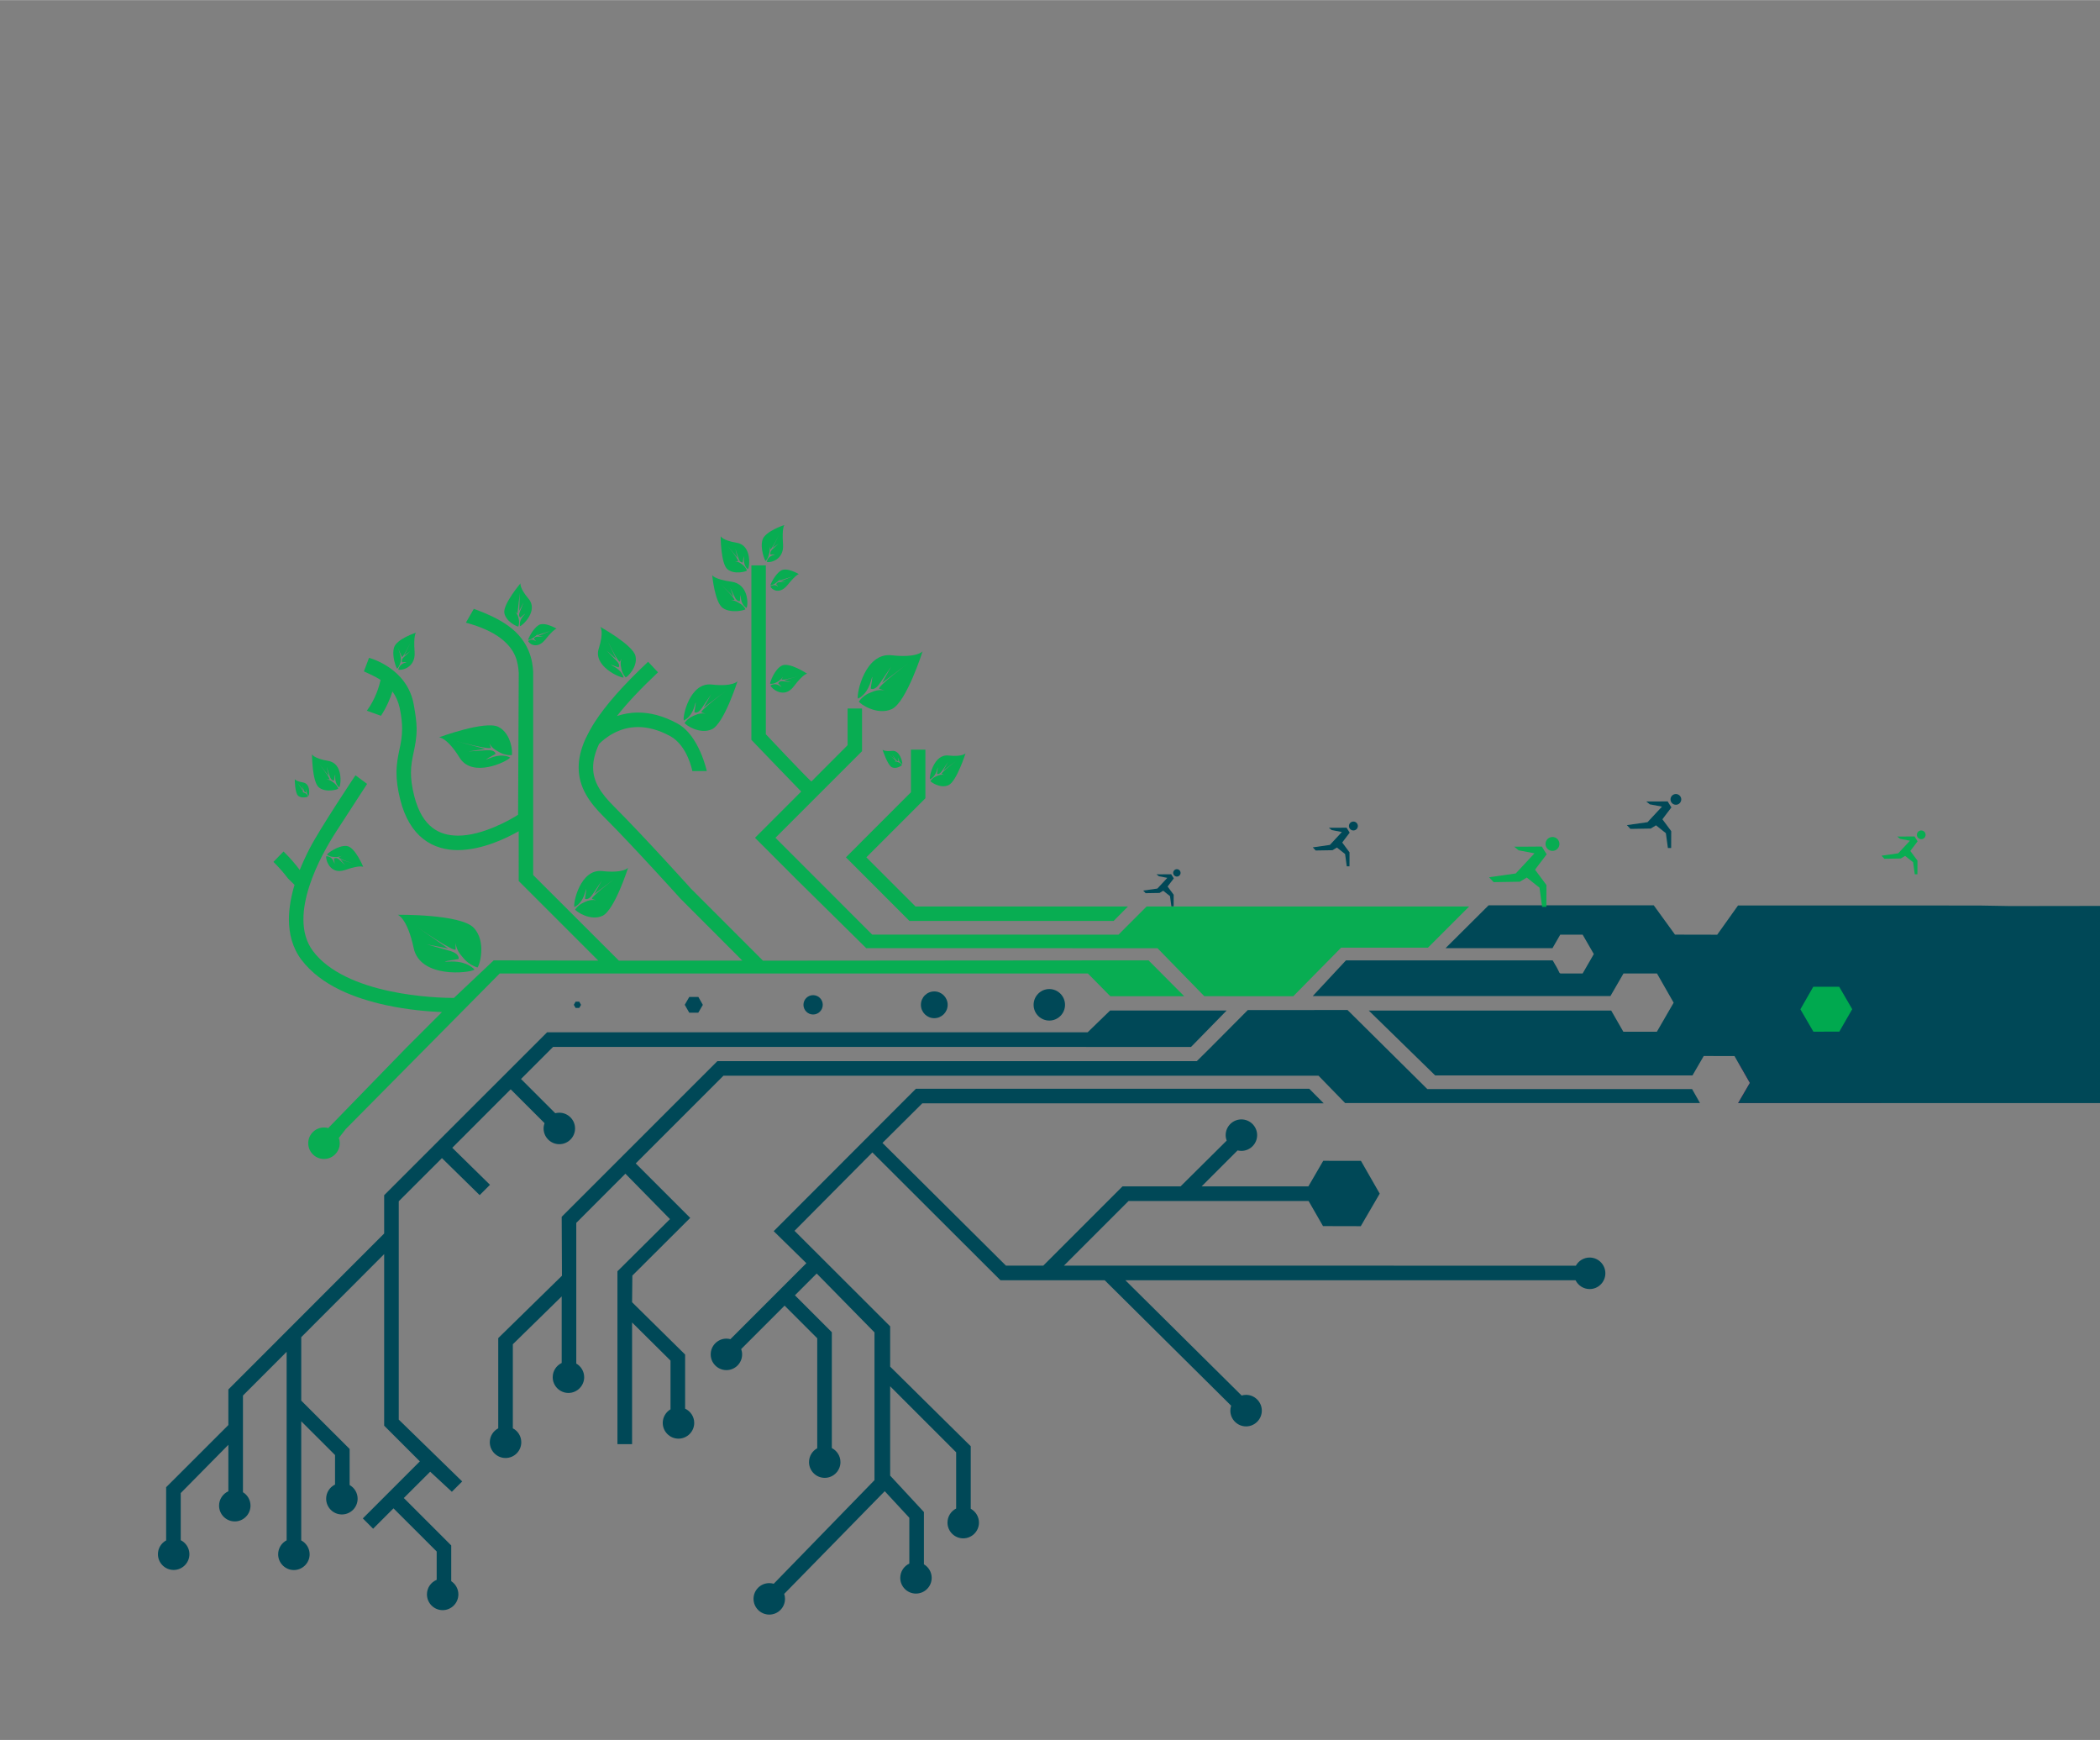 <?xml version="1.0" encoding="utf-8"?>
<!-- Generator: Adobe Illustrator 17.0.0, SVG Export Plug-In . SVG Version: 6.00 Build 0)  -->
<!DOCTYPE svg PUBLIC "-//W3C//DTD SVG 1.1//EN" "http://www.w3.org/Graphics/SVG/1.1/DTD/svg11.dtd">
<svg version="1.1"
	 id="svg2" xmlns:inkscape="http://www.inkscape.org/namespaces/inkscape" xmlns:cc="http://creativecommons.org/ns#" xmlns:rdf="http://www.w3.org/1999/02/22-rdf-syntax-ns#" xmlns:sodipodi="http://sodipodi.sourceforge.net/DTD/sodipodi-0.dtd" xmlns:dc="http://purl.org/dc/elements/1.1/" xmlns:svg="http://www.w3.org/2000/svg" sodipodi:docname="SYTEL BG Artwork_DB1_Comp - SVG.svg" inkscape:version="0.48.5 r10040"
	 xmlns="http://www.w3.org/2000/svg" xmlns:xlink="http://www.w3.org/1999/xlink" x="0px" y="0px" width="9538.588px"
	 height="7901.575px" viewBox="0 0 9538.588 7901.575" enable-background="new 0 0 9538.588 7901.575" xml:space="preserve">
<rect x="0" y="0" width="9538.588" height="7901.575" fill="#808080" stroke="none"/>
<sodipodi:namedview  id="namedview4" borderopacity="1" inkscape:cx="4630.1363" pagecolor="#ffffff" inkscape:zoom="0.04665165" gridtolerance="10" objecttolerance="10" bordercolor="#666666" inkscape:cy="4808.6982" guidetolerance="10" showgrid="false" inkscape:current-layer="layer1" inkscape:window-y="0" inkscape:window-height="554" inkscape:pageopacity="0" inkscape:pageshadow="2" inkscape:window-maximized="0" inkscape:window-width="747" inkscape:window-x="0">
	</sodipodi:namedview>
<g id="layer1" inkscape:label="bgdesign" inkscape:groupmode="layer">
	<g id="g6363">
		<g id="g24" transform="matrix(1.25,0,0,-1.25,3678.939,721.534)">
		</g>
		<g id="g28" transform="matrix(1.25,0,0,-1.25,4018.621,576.23)">
		</g>
		<g id="g36" transform="matrix(1.25,0,0,-1.25,4504.528,284.851)">
		</g>
		<g id="g40" transform="matrix(1.25,0,0,-1.25,4562.308,766.461)">
		</g>
		<g id="g44" transform="matrix(1.25,0,0,-1.25,3225.503,216.391)">
		</g>
		<g id="g48" transform="matrix(1.25,0,0,-1.25,3115.359,431.339)">
		</g>
		<g id="g74" transform="matrix(1.25,0,0,-1.25,5122.238,4116.671)">
			<path id="path76" inkscape:connector-curvature="0" fill="#00AF4F" fill-opacity="0.941" d="M0.8,0l-52.044-52.532H-792.9
				l-231.014,231.176l236.234,236.397v154.8h52.534V393.18l-214.536-214.536L-771.039,0H0.8z"/>
		</g>
		<g id="g78" transform="matrix(1.25,0,0,-1.25,5042.297,4588.976)">
			<path id="path80" inkscape:connector-curvature="0" fill="#004857" d="M0,0h423.524L293.987-132.475l-988.007,0.327h-1329.958
				l-116.647-116.648l124.479-124.317c4.731,1.142,9.625,1.795,14.683,1.795c31.65,0,57.265-25.777,57.265-57.264
				c0-31.324-25.615-57.1-57.265-57.1c-31.487,0-57.1,25.776-57.1,57.1c0,6.853,1.305,13.378,3.426,19.413l-123.012,122.85
				l-212.252-212.416l137.043-134.431l-37.523-37.522l-137.043,134.43L-2584.87-693.04v-793.212l230.524-224.651l-37.523-37.523
				l-78.799,72.926l-95.766-95.604l172.281-172.281v-129.863c15.661-10.277,25.941-27.897,25.941-47.801
				c0-31.65-25.615-57.426-57.102-57.426c-31.65,0-57.1,25.776-57.1,57.426c0,23.82,14.518,44.213,35.401,52.696v102.946
				l-156.945,156.781l-74.067-74.067l-37.361,37.522l207.195,207.194l-129.7,129.702v623.212l-301.329-301.654v-230.524
				l175.869-175.707v-131.006c17.295-9.788,29.039-28.388,29.039-49.596c0-31.649-25.613-57.263-57.262-57.263
				c-31.323,0-57.102,25.614-57.102,57.263c0,22.515,13.216,42.093,32.302,51.391v107.186l-122.846,122.686v-432.825
				c18.108-9.625,30.507-28.713,30.507-50.576c0-31.322-25.776-57.1-57.264-57.1c-31.487,0-57.101,25.778-57.101,57.1
				c0,22.189,12.563,41.441,30.835,50.903v684.883l-158.74-158.903v-351.252c16.479-9.953,27.409-28.06,27.409-48.781
				c0-31.486-25.614-57.264-57.101-57.264c-31.65,0-57.101,25.778-57.101,57.264c0,23.33,13.868,43.234,33.77,52.207v168.856
				l-173.096-175.381v-171.14c18.598-9.298,31.487-28.713,31.487-50.901c0-31.65-25.776-57.264-57.263-57.264
				c-31.488,0-57.101,25.614-57.101,57.264c0,21.535,12.073,40.46,29.854,50.085v193.165l226.119,225.956v129.21l566.115,566.603
				v139.162l592.052,591.891H-694.02h612.448L0,0z"/>
		</g>
		<g id="g82" transform="matrix(1.25,0,0,-1.25,1241.018,3913.964)">
			<path id="path84" inkscape:connector-curvature="0" fill="#00AF4F" fill-opacity="0.941" d="M0.8,0
				c22.352-21.861,40.46-43.723,52.859-60.2L77.48-83.53c-12.236-40.623-20.23-83.204-20.395-125.459
				c0-51.228,12.4-102.618,45.193-146.341c72.272-95.276,195.937-140.793,307.853-165.267
				c80.105-17.293,155.151-23.165,203.116-25.123L481.589-677.378L200.001-967.123c-4.894,1.468-10.115,2.121-15.5,2.121
				c-31.649,0-57.262-25.614-57.262-57.264c0-31.325,25.613-57.101,57.262-57.101c31.487,0,57.265,25.776,57.265,57.101
				c0,6.852-1.143,13.214-3.425,19.25l25.45,32.629l559.261,564.972h2137.199l81.572-82.715h268.538l-129.702,130.353
				l-1401.089-1.142L1517.886-97.234c-0.163,0.163-168.203,187.291-280.937,299.86c-46.169,46.333-74.556,88.098-74.556,140.142
				c0,24.145,6.036,52.206,21.535,85.488c21.535,21.535,71.622,61.994,141.936,61.506c33.446,0,72.437-8.648,117.791-33.446
				c62.647-35.402,79.289-126.437,79.289-126.437h52.532c0,0-27.897,130.19-106.37,172.444
				c-52.042,28.714-100.496,40.134-143.242,40.134c-28.55,0-54.328-5.058-77.004-12.725
				c36.055,45.844,84.999,98.376,149.277,158.903l-35.892,38.339c-91.361-85.814-153.682-157.109-193.978-219.267
				c-10.769-16.967-20.068-33.118-34.425-62.647c-16.313-36.708-23.981-70.48-23.981-102.292
				c0-73.252,40.949-128.558,89.892-177.339c55.47-55.306,125.459-130.19,181.58-191.043
				c56.285-60.853,98.213-107.675,98.377-107.838l224.977-225.141l-448.649-0.326L944.594-47.802v737.416
				c-1.794,38.828-12.726,111.917-89.892,167.387c-31.325,22.84-72.762,43.069-125.785,62.158l-28.714-50.086
				c56.775-15.335,96.418-34.586,123.502-54.49c59.874-44.539,65.583-90.872,68.52-127.416l-2.447-516.027
				c-23.004-15.173-128.395-76.516-218.777-75.864c-34.913,0.164-66.401,8.321-93.157,29.203
				c-26.919,21.046-50.575,56.123-65.584,115.344c-8.81,35.076-11.747,61.669-11.747,84.02c0,27.734,4.568,49.269,9.626,73.741
				c5.22,24.309,10.932,51.392,10.932,86.141c0,24.634-4.243,52.533-10.278,86.794c-23.494,135.572-162.657,170.648-162.657,170.648
				l-18.599-49.106c0,0,43.071-18.925,60.691-31.161c-4.731-21.698-18.11-68.52-49.923-111.754l51.227-18.435
				c21.047,32.139,33.935,63.789,41.765,88.424c12.236-17.13,21.21-36.87,26.266-59.711c6.527-30.834,8.811-54.98,8.811-75.699
				c0-29.04-4.405-51.065-9.626-75.373c-5.056-24.146-10.766-50.901-10.766-84.509c0-27.082,3.752-58.406,13.377-96.908
				c16.803-67.216,46.17-114.365,84.182-143.894c37.687-29.529,82.39-40.297,125.46-40.297
				c88.914,0.652,175.869,42.907,221.06,68.684V-69.5l289.257-289.256l-380.128,0.979L656.644-494.33
				c-29.531,0-128.885,1.958-235.419,25.125c-106.696,22.678-219.103,67.379-276.857,145.361
				c-24.634,32.956-34.586,71.785-34.586,114.855c-0.327,77.168,33.934,165.593,69.334,233.624
				c17.622,34.097,35.241,63.137,48.457,83.531L341.121,283.22l-42.255,31.323c-0.651-0.652-129.211-193.815-166.406-265.763
				c-12.4-23.982-24.801-50.412-36.056-78.309C82.862-11.42,62.796,13.052,37.508,37.687L0.8,0z"/>
		</g>
		<g id="g86" transform="matrix(1.25,0,0,-1.25,5644.098,4116.671)">
			<g>
				<g id="path88_9_" inkscape:connector-curvature="0">
					<path opacity="0.941" fill="#00AF4F" d="M0.8,0h822.251L673.61-149.441H358.088L184.175-325.964l-323.353,0.163
						l-169.998,174.239l-838.239,0.326h-220.245l-253.527,250.102l-150.584,150.746l167.878,168.039
						c-38.829,39.481-181.092,187.943-181.092,187.943v633.655h52.532V625.824c0,0,141.61-150.746,165.43-171.792l131.658,131.985
						v133.289h52.532V564.318l-314.706-314.706l351.577-351.741h198.547l696.466-0.163L-348.819,0h275.062H0.8z"/>
				</g>
			</g>
		</g>
		<g id="g90" transform="matrix(1.25,0,0,-1.25,2087.74,3441.048)">
			<path id="path92" inkscape:connector-curvature="0" fill="#00AF4F" fill-opacity="0.941" d="M0,0
				c46.333-75.046,172.282-14.356,183.539,0.653c-11.095,6.036-36.382,14.03-76.841-3.426
				c-32.467-13.541,23.656,16.477,23.656,16.477s0.326,15.825-32.303,13.541c-32.629-2.446-66.889-4.567-66.889-4.567l61.18,9.462
				L-15.824,61.017c0,0,134.431-35.893,129.048-23.494l-6.364,17.621c0,0,6.527-18.926,31.65-31.651
				c4.569-2.447,21.536-15.01,50.74-14.194c4.078,6.037,0.162,77.984-48.129,102.618C93.157,136.39-74.883,74.068-74.883,74.068
				S-46.169,74.884,0,0"/>
		</g>
		<g id="g94" transform="matrix(1.25,0,0,-1.25,2719.52,2945.902)">
			<path id="path96" inkscape:connector-curvature="0" fill="#00AF4F" fill-opacity="0.941" d="M0,0
				c-20.394-63.463,76.352-105.881,90.383-104.902c-1.958,9.136-9.79,27.571-39.645,42.417
				c-23.655,11.911,20.883-5.546,20.883-5.546s9.299,7.667-7.995,24.961C46.333-25.287,28.224-6.852,28.224-6.852l35.402-30.345
				L27.245,38.992c0,0,45.191-94.788,49.76-85.488l7.014,12.235c0,0-7.667-12.887-2.61-33.608
				c0.816-3.914,1.958-19.903,16.641-36.381c5.546,0.816,45.028,38.339,35.403,78.146C123.991,13.541,5.71,79.289,5.71,79.289
				S20.23,63.3,0,0"/>
		</g>
		<g id="g98" transform="matrix(1.25,0,0,-1.25,1879.12,4305.919)">
			<path id="path100" inkscape:connector-curvature="0" fill="#00AF4F" fill-opacity="0.941" d="M0,0
				c23.656-109.797,201.157-91.198,221.062-77.82c-10.768,11.746-37.361,32.302-93.973,29.039c-44.7-2.611,35.73,9.301,35.73,9.301
				S169.997-20.557,129.7-9.3C89.566,1.957,47.312,13.867,47.312,13.867l77.657-14.846L7.178,80.431
				c0,0,146.342-101.152,145.362-84.021c-0.815,9.463,0,24.146,0,24.146s-0.49-25.614,23.982-51.554
				c4.569-5.057,19.741-27.571,54.98-39.154c7.831,5.709,33.935,93.807-13.377,144.219C170.486,124.316-57.917,121.38-57.917,121.38
				S-23.33,110.122,0,0"/>
		</g>
		<g id="g102" transform="matrix(1.25,0,0,-1.25,4307.614,3431.024)">
			<path id="path104" inkscape:connector-curvature="0" fill="#00AF4F" fill-opacity="0.941" d="M0,0
				c-52.207,5.873-69.989-75.7-67.053-86.63c6.69,2.937,19.904,11.909,26.757,37.524C-34.914-28.877-41.44-66.4-41.44-66.4
				s7.343-5.711,18.273,10.441C-12.235-39.971-0.653-22.84-0.653-22.84l-18.109-32.303L34.75-15.01c0,0-66.4-50.085-58.733-52.043
				l10.605-3.59c0,0-11.093,4.08-26.43-3.099c-2.773-1.305-15.009-4.731-25.45-18.762c1.468-4.078,36.871-28.713,66.073-15.009
				C30.181-93.646,62.483,8.157,62.483,8.157S52.37-5.547,0,0"/>
		</g>
		<g id="g106" transform="matrix(1.25,0,0,-1.25,3232.203,3108.639)">
			<path id="path108" inkscape:connector-curvature="0" fill="#00AF4F" fill-opacity="0.941" d="M0,0
				c-78.799,8.647-105.718-114.365-101.149-130.679c10.115,4.405,30.181,17.946,40.295,56.284
				c7.995,30.509-1.631-25.777-1.631-25.777s11.094-8.973,27.409,15.337C-18.598-60.364-1.143-34.587-1.143-34.587l-27.244-48.78
				l80.593,60.69c0,0-100.17-75.699-88.261-78.636l15.988-5.384c0,0-16.967,6.199-39.97-4.568
				c-4.242-2.121-22.678-7.178-38.176-28.224c1.958-6.363,55.143-43.397,99.355-23.004C45.354-141.61,94.135,12.073,94.135,12.073
				S78.799-8.647,0,0"/>
		</g>
		<g id="g110" transform="matrix(1.25,0,0,-1.25,4048.884,2975.719)">
			<path id="path112" inkscape:connector-curvature="0" fill="#00AF4F" fill-opacity="0.941" d="M0,0
				c-94.949,10.277-127.089-137.858-121.705-157.599c12.399,5.547,36.054,21.699,48.455,68.032
				c9.625,36.871-1.959-31.161-1.959-31.161s13.542-10.767,33.119,18.762C-22.35-72.6-1.305-41.767-1.305-41.767l-32.628-58.731
				l96.908,73.089c0,0-120.727-91.035-106.371-94.624c7.667-1.795,19.578-6.363,19.578-6.363s-20.556,7.178-48.291-5.71
				c-5.221-2.284-27.41-8.483-46.17-33.77c2.448-7.832,66.563-52.37,119.911-27.572C54.654-170.651,113.387,14.355,113.387,14.355
				S95.114-10.442,0,0"/>
		</g>
		<g id="g114" transform="matrix(1.25,0,0,-1.25,2735.019,3955.769)">
			<path id="path116" inkscape:connector-curvature="0" fill="#00AF4F" fill-opacity="0.941" d="M0,0
				c-78.799,8.646-105.718-114.365-100.987-130.68c10.115,4.405,29.855,17.947,40.133,56.285
				c8.159,30.508-1.631-25.777-1.631-25.777s11.257-8.973,27.571,15.336C-18.437-60.364-1.142-34.587-1.142-34.587l-27.083-48.78
				l80.431,60.689c0,0-100.008-75.699-88.261-78.635l16.151-5.384c0,0-17.13,6.199-40.134-4.406
				c-4.242-2.283-22.514-7.34-38.176-28.386c1.958-6.364,55.306-43.561,99.519-23.003C45.518-141.61,94.297,12.073,94.297,12.073
				S78.961-8.646,0,0"/>
		</g>
		<g id="g118" transform="matrix(1.25,0,0,-1.25,3556.659,2471.354)">
			<path id="path120" inkscape:connector-curvature="0" fill="#00AF4F" fill-opacity="0.941" d="M0,0
				c4.731-59.874-51.718-68.847-59.222-63.79c1.794,7.178,7.993,20.557,25.614,24.798c14.031,3.426-11.911,1.305-11.911,1.305
				s-4.241,9.136,7.016,19.251C-27.572-8.32-15.989,2.447-15.989,2.447l-22.188-16.151l27.244,54.979
				c0,0-33.933-68.357-35.238-59.221l-2.773,12.562c0,0,3.099-13.052-1.794-29.529c-0.817-3.1-2.938-16.315-12.725-26.104
				c-2.775,2.121-20.394,45.518-11.258,76.679c8.973,31.323,79.615,54.001,79.615,54.001S-4.569,60.037,0,0"/>
		</g>
		<g id="g122" transform="matrix(1.25,0,0,-1.25,1883.198,2960.177)">
			<path id="path124" inkscape:connector-curvature="0" fill="#00AF4F" fill-opacity="0.941" d="M0,0
				c4.569-60.201-51.88-69.01-59.221-64.117c1.795,7.179,7.994,20.721,25.613,24.963c14.031,3.425-11.909,1.141-11.909,1.141
				s-4.405,9.136,6.852,19.251C-27.571-8.647-15.988,2.12-15.988,2.12l-22.186-15.987l27.244,54.979
				c0,0-33.934-68.358-35.239-59.221l-15.01,33.771c0,0,15.336-34.424,10.442-50.738c-0.818-3.1-3.1-16.478-12.725-26.266
				c-2.939,2.283-20.395,45.517-11.258,76.841C-65.747,46.822,4.731,69.5,4.731,69.5S-4.567,59.711,0,0"/>
		</g>
		<g id="g126" transform="matrix(1.25,0,0,-1.25,3577.051,2656.728)">
			<path id="path128" inkscape:connector-curvature="0" fill="#00AF4F" fill-opacity="0.941" d="M0,0
				c-31.487-39.155-61.505-12.399-61.994-4.895c4.73,3.1,15.171,7.995,25.287,0.491c8.157-6.2-4.567,7.34-4.567,7.34
				s3.098,8.158,13.703,7.995c10.605-0.327,21.861-0.49,21.861-0.49l-18.926,2.937l42.745,17.946l-48.781-15.825l6.036,9.298
				c0,0-6.198-9.788-17.456-16.966c-2.121-1.469-10.603-8.321-20.228-8.81c0,2.936,16.477,39.481,38.012,53.186
				c21.535,13.867,65.421-12.563,65.421-12.563S31.65,39.155,0,0"/>
		</g>
		<g id="g130" transform="matrix(1.25,0,0,-1.25,2476.842,2904.504)">
			<path id="path132" inkscape:connector-curvature="0" fill="#00AF4F" fill-opacity="0.941" d="M0,0
				c-31.65-39.155-61.669-12.236-62.158-4.895c4.732,3.264,15.172,7.995,25.287,0.49c8.157-6.037-4.568,7.505-4.568,7.505
				s3.1,7.994,13.542,7.668c10.767-0.164,22.024-0.327,22.024-0.327l-18.925,3.101l42.907,17.782l-48.78-15.825l5.873,9.136
				c0,0-6.037-9.626-17.457-16.804c-2.12-1.469-10.605-8.158-20.23-8.81c0,2.937,16.314,39.481,38.013,53.348
				C-2.937,66.074,40.95,39.644,40.95,39.644S31.487,39.317,0,0"/>
		</g>
		<g id="g134" transform="matrix(1.25,0,0,-1.25,3347.832,2465.236)">
			<path id="path136" inkscape:connector-curvature="0" fill="#00AF4F" fill-opacity="0.941" d="M0,0
				c53.839-9.299,46.008-87.283,39.481-95.929c-5.709,4.405-15.989,15.988-14.683,40.786c0.979,19.577-4.404-15.825-4.404-15.825
				S11.42-74.23,5.547-56.774C-0.326-39.155-6.2-20.882-6.2-20.882l7.669-33.771L-39.154-4.079c0,0,50.411-62.973,42.092-62.647
				l-11.911-0.326c0,0,12.563,0.489,25.614-9.952c2.284-1.794,13.215-8.321,19.252-23.656c-2.774-3.426-45.519-15.825-70.48,4.567
				C-59.548-75.699-59.548,24.146-59.548,24.146S-53.839,8.973,0,0"/>
		</g>
		<g id="g138" transform="matrix(1.25,0,0,-1.25,2401.592,2720.354)">
			<path id="path140" inkscape:connector-curvature="0" fill="#00AF4F" fill-opacity="0.941" d="M0,0
				c35.077-41.766-21.209-96.093-31.814-98.54c-1.468,7.179-1.794,22.514,15.011,40.623c13.539,14.357-13.38-9.298-13.38-9.298
				s-8.972,3.425-2.284,20.392c6.853,17.294,14.194,35.076,14.194,35.076l-16.152-30.671l1.958,64.606l-8.482-74.721l-9.3,7.505
				c0,0,9.953-7.994,13.051-24.145c0.49-3.1,4.895-15.01-0.653-30.671c-4.078-0.817-44.863,17.456-50.737,49.106
				C-94.299-19.251-29.856,57.101-29.856,57.101S-35.24,41.765,0,0"/>
		</g>
		<g id="g142" transform="matrix(1.25,0,0,-1.25,1376.632,3553.413)">
			<path id="path144" inkscape:connector-curvature="0" fill="#00AF4F" fill-opacity="0.941" d="M0,0
				c27.41-4.568,23.169-44.05,19.904-48.617c-2.774,2.447-7.994,8.32-7.34,20.719c0.489,9.952-2.286-7.831-2.286-7.831
				s-4.566-1.631-7.504,7.015c-2.936,9.136-5.873,18.272-5.873,18.272l3.753-17.13L-19.904-1.958l21.373-31.65l-6.036-0.326
				l12.889-5.058c1.141-0.979,6.688-4.241,9.951-11.909c-1.468-1.632-23.166-7.995-35.891,2.284
				c-12.563,10.278-12.563,60.852-12.563,60.852S-27.244,4.73,0,0"/>
		</g>
		<g id="g146" transform="matrix(1.25,0,0,-1.25,1491.854,3455.73)">
			<path id="path148" inkscape:connector-curvature="0" fill="#00AF4F" fill-opacity="0.941" d="M0,0
				c53.838-9.136,45.681-87.119,39.317-95.767c-5.71,4.406-15.987,16.152-14.682,40.787c0.979,19.415-4.405-15.826-4.405-15.826
				s-9.137-3.262-15.009,14.194C-0.49-39.155-6.526-20.72-6.526-20.72l7.669-33.77l-40.46,50.574c0,0,50.41-62.974,41.928-62.484
				l-11.748-0.49c0,0,12.563,0.49,25.451-9.952c2.286-1.794,13.379-8.32,19.252-23.655c-2.61-3.426-45.518-15.825-70.316,4.568
				C-59.711-75.536-59.711,24.309-59.711,24.309S-54.001,9.136,0,0"/>
		</g>
		<g id="g150" transform="matrix(1.25,0,0,-1.25,3550.337,3023.192)">
			<path id="path152" inkscape:connector-curvature="0" fill="#00AF4F" fill-opacity="0.941" d="M0,0
				c26.918,15.01,92.666-29.04,92.666-29.04s-13.052,0.979-48.782-46.333c-35.891-47.475-82.223-6.036-84.507,3.426
				c5.383,3.426,19.577,10.115,36.218-3.1c12.236-9.788-7.831,10.931-7.831,10.931s2.935,10.278,17.619,7.994
				c14.357-2.121,30.019-4.405,30.019-4.405L8.81-53.021l55.795,16.313c0,0-69.174-20.23-64.442-12.399l6.362,11.42
				c0,0-6.525-12.072-20.556-20.066c-2.937-1.305-13.542-9.626-27.898-7.668C-42.581-61.18-27.083-14.683,0,0"/>
		</g>
		<g id="g154" transform="matrix(1.25,0,0,-1.25,1574.446,3841.771)">
			<path id="path156" inkscape:connector-curvature="0" fill="#00AF4F" fill-opacity="0.941" d="M0,0
				c30.672-2.938,60.364-76.026,60.364-76.026S50.25-67.869-5.872-87.283c-56.286-19.088-71.459,41.112-68.033,50.085
				c6.364,0,21.535-2.447,28.225-22.677c4.731-14.846-0.489,13.541-0.489,13.541s8.156,6.852,19.088-3.1
				c10.93-10.114,22.35-20.719,22.35-20.719l-17.782,21.209l55.306-17.784c0,0-68.685,21.863-60.201,25.778l11.747,5.873
				c0,0-12.401-6.362-28.225-5.058c-3.099,0.49-16.803-0.326-27.408,9.137C-69.662-27.083-30.672,2.773,0,0"/>
		</g>
		<g id="g158" transform="matrix(1.25,0,0,-1.25,3323.361,2641.841)">
			<path id="path160" inkscape:connector-curvature="0" fill="#00AF4F" fill-opacity="0.941" d="M0,0
				c62.974-8.81,60.363-86.467,53.838-95.276c-7.015,4.567-19.741,15.988-20.556,40.623c-0.653,19.577-3.426-15.662-3.426-15.662
				S19.577-73.579,11.42-56.284C3.263-38.992-5.547-20.882-5.547-20.882L6.363-54.49L-44.375-4.241h-0.164h0.164
				c1.794-1.958,62.974-62.322,53.511-61.832l-13.54-0.653c0,0,14.355,0.653,30.018-9.789c3.263-1.795,16.315-8.157,24.472-23.492
				c-2.773-3.427-50.901-15.826-81.409,3.915C-61.668-76.188-70.641,23.656-70.641,23.656S-62.648,8.647,0,0"/>
		</g>
		<g id="g162" transform="matrix(1.25,0,0,-1.25,3284.206,2484.643)">
			<path id="path164" inkscape:connector-curvature="0" fill="#004857" fill-opacity="0.941" d="M0,0h-0.163H0z"/>
		</g>
		<g id="g166" transform="matrix(1.25,0,0,-1.25,3171.839,4598.765)">
			<path id="path168" inkscape:connector-curvature="0" fill="#004857" d="M0,0h-32.956l-16.313,28.55l16.478,28.552H0.164
				l16.315-28.715L0,0z"/>
		</g>
		<g id="g170" transform="matrix(1.25,0,0,-1.25,2631.014,4577.353)">
			<path id="path172" inkscape:connector-curvature="0" fill="#004857" d="M0,0h-13.214l-6.527,11.42l6.527,11.42H0l6.525-11.583
				L0,0z"/>
		</g>
		<g id="g174" transform="matrix(1.25,0,0,-1.25,4837.551,4563.282)">
			<path id="path176" inkscape:connector-curvature="0" fill="#004857" d="M0,0c0-31.323-25.615-57.101-57.103-57.101
				c-31.649,0-57.099,25.778-57.099,57.101c0,31.487,25.45,57.427,57.099,57.427C-25.615,57.427,0,31.487,0,0"/>
		</g>
		<g id="g178" transform="matrix(1.25,0,0,-1.25,4304.474,4563.078)">
			<path id="path180" inkscape:connector-curvature="0" fill="#004857" d="M0,0c0-26.756-21.861-48.617-48.617-48.617
				c-26.919,0-48.617,21.861-48.617,48.617s21.698,48.617,48.617,48.617C-21.861,48.617,0,26.756,0,0"/>
		</g>
		<g id="g182" transform="matrix(1.25,0,0,-1.25,3737.137,4563.078)">
			<path id="path184" inkscape:connector-curvature="0" fill="#004857" d="M0,0c0-19.25-15.662-35.238-35.076-35.238
				C-54.491-35.238-70.153-19.25-70.153,0c0,19.414,15.662,35.077,35.077,35.077C-15.662,35.077,0,19.414,0,0"/>
		</g>
		<g id="g186" transform="matrix(1.25,0,0,-1.25,2551.277,5887.406)">
			<path id="path188" inkscape:connector-curvature="0" fill="#004857" d="M0,0l-177.501-173.75v-305.407
				c18.272-9.462,30.67-28.551,30.67-50.575c0-31.651-25.613-57.264-57.1-57.264s-57.265,25.613-57.265,57.264
				c0,21.861,12.401,40.949,30.673,50.575v327.759L0.979,75.209L0,289.256l565.787,565.623h733.01h1009.215l46.986,46.497
				l138.184,138.999l362.344,0.163l290.072-287.298h962.066l28.714-50.738H2846.881l-96.746,99.355H1298.797H587.812
				L269.025,483.235l198.06-197.894L256.79,75.698l-0.977-96.744l192.673-190.063v-196.59c19.577-9.137,33.118-28.878,33.118-51.88
				c0-31.325-25.614-57.101-57.264-57.101c-31.486,0-57.101,25.776-57.101,57.101c0,21.045,11.42,39.48,28.224,49.432v177.012
				l-139.65,138.51v-441.96h-53.187V91.361l190.879,189.574l-162.002,164.94L53.021,267.231v-511.133
				c17.132-9.789,28.715-28.387,28.715-49.596c0-31.324-25.778-57.102-57.264-57.102c-31.487,0-57.101,25.778-57.101,57.102
				c0,22.84,13.378,42.581,32.629,51.717L0,0z"/>
		</g>
		<g id="g190" transform="matrix(1.25,0,0,-1.25,7220.486,5710.802)">
			<path id="path192" inkscape:connector-curvature="0" fill="#004857" d="M0,0c31.488,0,57.102-25.777,57.102-57.264
				c0-31.486-25.614-57.263-57.102-57.263c-22.514,0-41.928,13.214-51.227,31.976h-1635.855l422.546-418.793
				c5.057,1.631,10.441,2.446,16.151,2.446c31.324,0,57.1-25.776,57.1-57.264c0-31.486-25.776-57.264-57.1-57.264
				c-31.65,0-57.263,25.778-57.263,57.264c0,6.199,0.978,12.236,2.937,17.947l-459.418,455.664h-378.822l-465.453,464.473
				l-282.893-284.851l347.498-347.009v-146.341l292.846-289.256v-227.099c17.783-9.788,29.854-28.714,29.854-50.411
				c0-31.324-25.612-57.101-57.262-57.101c-31.651,0-57.102,25.777-57.102,57.101c0,22.351,12.726,41.766,31.487,51.228v204.256
				l-239.823,239.825v-324.496l122.686-132.311v-189.901c16.803-9.952,28.223-28.387,28.223-49.27c0-31.486-25.613-57.1-57.263-57.1
				c-31.488,0-56.938,25.614-56.938,57.1c0,22.841,13.379,42.744,32.956,51.881v166.407l-89.404,96.582l-365.281-373.113
				c1.957-5.709,2.936-11.584,2.936-17.945c0-31.651-25.613-57.264-57.101-57.264c-31.65,0-57.264,25.613-57.264,57.264
				c0,31.65,25.614,57.101,57.264,57.101c5.547,0,11.094-0.815,16.152-2.285l366.097,376.377v536.746L-2808.704-58.08
				l-79.125-79.125l134.105-134.106v-420.914c18.599-9.462,31.325-28.713,31.325-51.064c0-31.323-25.614-57.101-57.101-57.101
				c-31.65,0-57.102,25.778-57.102,57.101c0,21.861,12.073,40.786,29.856,50.412v399.543l-118.607,118.605l-157.76-157.761
				c2.121-6.035,3.426-12.561,3.426-19.413c0-31.488-25.451-57.101-57.101-57.101c-31.486,0-57.101,25.613-57.101,57.101
				c0,31.485,25.615,57.263,57.101,57.263c5.058,0,9.952-0.652,14.519-1.958l276.042,276.041l-118.77,116.323l516.844,517.496
				h1429.151l52.694-53.023h-1458.678l-144.71-143.893l448.811-445.875h135.411l287.951,287.951h210.947l167.55,166.245
				c-2.285,6.199-3.59,13.051-3.59,20.067c0,31.323,25.614,57.1,57.264,57.1c31.325,0,57.1-25.777,57.1-57.1
				c0-31.651-25.775-57.265-57.1-57.265c-4.894,0-9.462,0.653-14.031,1.632l-130.678-130.679h387.957l54.002,92.992l137.041-0.163
				l68.196-119.095l-68.847-118.281l-137.206,0.326l-52.369,91.198h-654.211l-234.93-234.928H-50.084C-40.296-11.91-21.371,0,0,0"/>
		</g>
		<g id="g194" transform="matrix(1.25,0,0,-1.25,8454.067,4828.188)">
			<path id="path196" inkscape:connector-curvature="0" fill="#C30065" d="M0,0l-445.713,0.162L0,0z"/>
		</g>
		<g id="g198" transform="matrix(1.25,0,0,-1.25,8454.067,4828.188)">
			<path id="path200" inkscape:connector-curvature="0" fill="#C30065" d="M0,0l72.844-144.71l-520.351-0.326l23.982,41.276
				l18.761,32.139l-40.949,71.783L0,0z"/>
		</g>
		<g id="g202" transform="matrix(1.25,0,0,-1.25,7318.374,4589.181)">
			<path id="path204" inkscape:connector-curvature="0" fill="#004857" d="M0,0h-880.982l241.453-235.744h934.82l40.949,70.642
				l111.755-0.164l14.521-25.777h0.326l40.949-71.783l-42.743-73.415h1343.47v716.369l-354.69-0.488l-113.834,1.957l-875.109,0.163
				l-75.699-106.207l-153.358,0.326L154.661,382.25h-600.21l-156.457-155.641h388.611l28.225,49.107h81.41l40.623-70.48
				l-40.623-70.477h-81.41l-0.816,1.468h-1.468l-9.462,18.925l-15.662,27.081h-751.283l-120.565-129.537H-2.773l47.474,82.063
				l121.707-0.164l60.527-106.044L165.918-77.004L44.051-76.841L0,0z"/>
		</g>
		<g id="g206" transform="matrix(1.25,0,0,-1.25,8352.925,4481.052)">
			<path id="path208" inkscape:connector-curvature="0" fill="#00AF4F" fill-opacity="0.941" d="M0.8,0l47.323-81.532
				L1.258-162.973l-94.188-0.274l-47.232,81.349l46.774,81.806L0.8,0z"/>
		</g>
		<g id="g210" transform="matrix(1.25,0,0,-1.25,8781.461,4426.774)">
		</g>
		<g id="g214" transform="matrix(1.25,0,0,-1.25,9077.366,4287.488)">
		</g>
		<g id="g702" transform="matrix(1.25,0,0,-1.25,7050.582,3801.027)">
			<path id="path704" inkscape:connector-curvature="0" fill="#00AF4F" fill-opacity="0.941" d="M0.8,0
				c-13.933,0-25.248-11.315-25.248-25.271c0-13.927,11.315-25.213,25.248-25.213c13.921,0,25.265,11.286,25.265,25.213
				C26.065-11.315,14.721,0,0.8,0"/>
		</g>
		<g id="g706" transform="matrix(1.25,0,0,-1.25,6981.418,3935.999)">
			<path id="path708" inkscape:connector-curvature="0" fill="#00AF4F" fill-opacity="0.941" d="M0.8,0l34.211,45.006
				L17.349,73.323l-61.357-0.463l-39.141,0.062l16.539-13.394l57.435-10.824l-68.06-73.173l-96.966-13.747l16.577-17.762
				l95.349,1.574l24.945,15.15L9.056-76.081l9.511-69.758h15.348l0.265,79.292L-7.21-10.806L0.8,0z"/>
		</g>
		<g id="g710" transform="matrix(1.25,0,0,-1.25,8725.629,3771.345)">
			<path id="path712" inkscape:connector-curvature="0" fill="#00AF4F" fill-opacity="0.941" d="M0.8,0
				c-8.734,0-15.828-7.094-15.828-15.843c0-8.732,7.094-15.808,15.828-15.808c8.729,0,15.84,7.076,15.84,15.808
				C16.64-7.094,9.529,0,0.8,0"/>
		</g>
		<g id="g714" transform="matrix(1.25,0,0,-1.25,8682.267,3855.966)">
			<path id="path716" inkscape:connector-curvature="0" fill="#00AF4F" fill-opacity="0.941" d="M0.8,0l21.449,28.217L11.175,45.97
				l-38.467-0.29l-24.539,0.039l10.369-8.398l36.008-6.786l-42.67-45.875l-60.792-8.619l10.394-11.136l59.777,0.987l15.64,9.498
				L5.976-47.698l5.963-43.735h9.623l0.166,49.712L-4.221-6.774L0.8,0z"/>
		</g>
		<g id="g718" transform="matrix(1.25,0,0,-1.25,6147.396,3730.894)">
			<path id="path720" inkscape:connector-curvature="0" fill="#004857" d="M0,0c-8.932,0-16.185-7.253-16.185-16.199
				c0-8.927,7.253-16.162,16.185-16.162c8.923,0,16.193,7.235,16.193,16.162C16.193-7.253,8.923,0,0,0"/>
		</g>
		<g id="g722" transform="matrix(1.25,0,0,-1.25,6103.061,3817.412)">
			<path id="path724" inkscape:connector-curvature="0" fill="#004857" d="M0,0l21.928,28.849L10.607,47l-39.329-0.297l-25.09,0.04
				l10.601-8.585l36.818-6.938l-43.628-46.904l-62.155-8.812l10.626-11.386l61.117,1.008l15.992,9.712L5.291-48.768l6.097-44.714
				h9.839l0.169,50.826L-5.135-6.926L0,0z"/>
		</g>
		<g id="g726" transform="matrix(1.25,0,0,-1.25,7612.159,3605.841)">
			<path id="path728" inkscape:connector-curvature="0" fill="#004857" d="M0,0c-10.767,0-19.511-8.743-19.511-19.527
				c0-10.763,8.744-19.484,19.511-19.484c10.756,0,19.522,8.721,19.522,19.484C19.522-8.743,10.756,0,0,0"/>
		</g>
		<g id="g730" transform="matrix(1.25,0,0,-1.25,7558.716,3710.14)">
			<path id="path732" inkscape:connector-curvature="0" fill="#004857" d="M0,0l26.433,34.778L12.785,56.659l-47.41-0.358
				l-30.246,0.049L-52.092,46l44.383-8.363l-52.594-56.544L-135.23-29.53l12.808-13.725l73.679,1.215l19.278,11.708L6.377-58.789
				l7.351-53.905h11.86l0.204,61.272L-6.191-8.349L0,0z"/>
		</g>
		<g id="g734" transform="matrix(1.25,0,0,-1.25,5345.609,3947.166)">
			<path id="path736" inkscape:connector-curvature="0" fill="#004857" d="M0,0c-7.405,0-13.419-6.014-13.419-13.43
				c0-7.402,6.014-13.4,13.419-13.4c7.397,0,13.426,5.998,13.426,13.4C13.426-6.014,7.397,0,0,0"/>
		</g>
		<g id="g738" transform="matrix(1.25,0,0,-1.25,5308.851,4018.897)">
			<path id="path740" inkscape:connector-curvature="0" fill="#004857" d="M0,0l18.181,23.918l-9.387,15.05l-32.607-0.247
				l-20.802,0.033l8.789-7.118L-5.3,25.884l-36.172-38.888l-51.533-7.306l8.811-9.44l50.672,0.836l13.257,8.053L4.387-40.434
				l5.054-37.072h8.158l0.14,42.14L-4.257-5.742L0,0z"/>
		</g>
		<g id="g742" transform="matrix(1.25,0,0,-1.25,4051.858,3410.007)">
			<path id="path744" inkscape:connector-curvature="0" fill="#00AF4F" fill-opacity="0.941" d="M0,0
				c28.86,3.247,38.69-41.848,37.067-47.89c-3.697,1.623-11.003,6.583-14.791,20.743c-2.975,11.184,0.632-9.56,0.632-9.56
				s-4.058-3.157-10.101,5.772C6.764-22.096,0.361-12.626,0.361-12.626l10.011-17.858L-19.211-8.297
				c0,0,36.708-27.689,32.469-28.771l-5.862-1.984c0,0,6.132,2.255,14.61-1.713c1.533-0.722,8.298-2.616,14.07-10.372
				c-0.812-2.255-20.384-15.873-36.527-8.298C-16.685-51.769-34.542,4.509-34.542,4.509S-28.951-3.066,0,0"/>
		</g>
		<path id="path746" inkscape:connector-curvature="0" fill="none" stroke="#FFFFFF" stroke-width="1.25" d="M9574.021,0H-35.432
			v7937.007h9609.454V0z"/>
	</g>
</g>
</svg>
